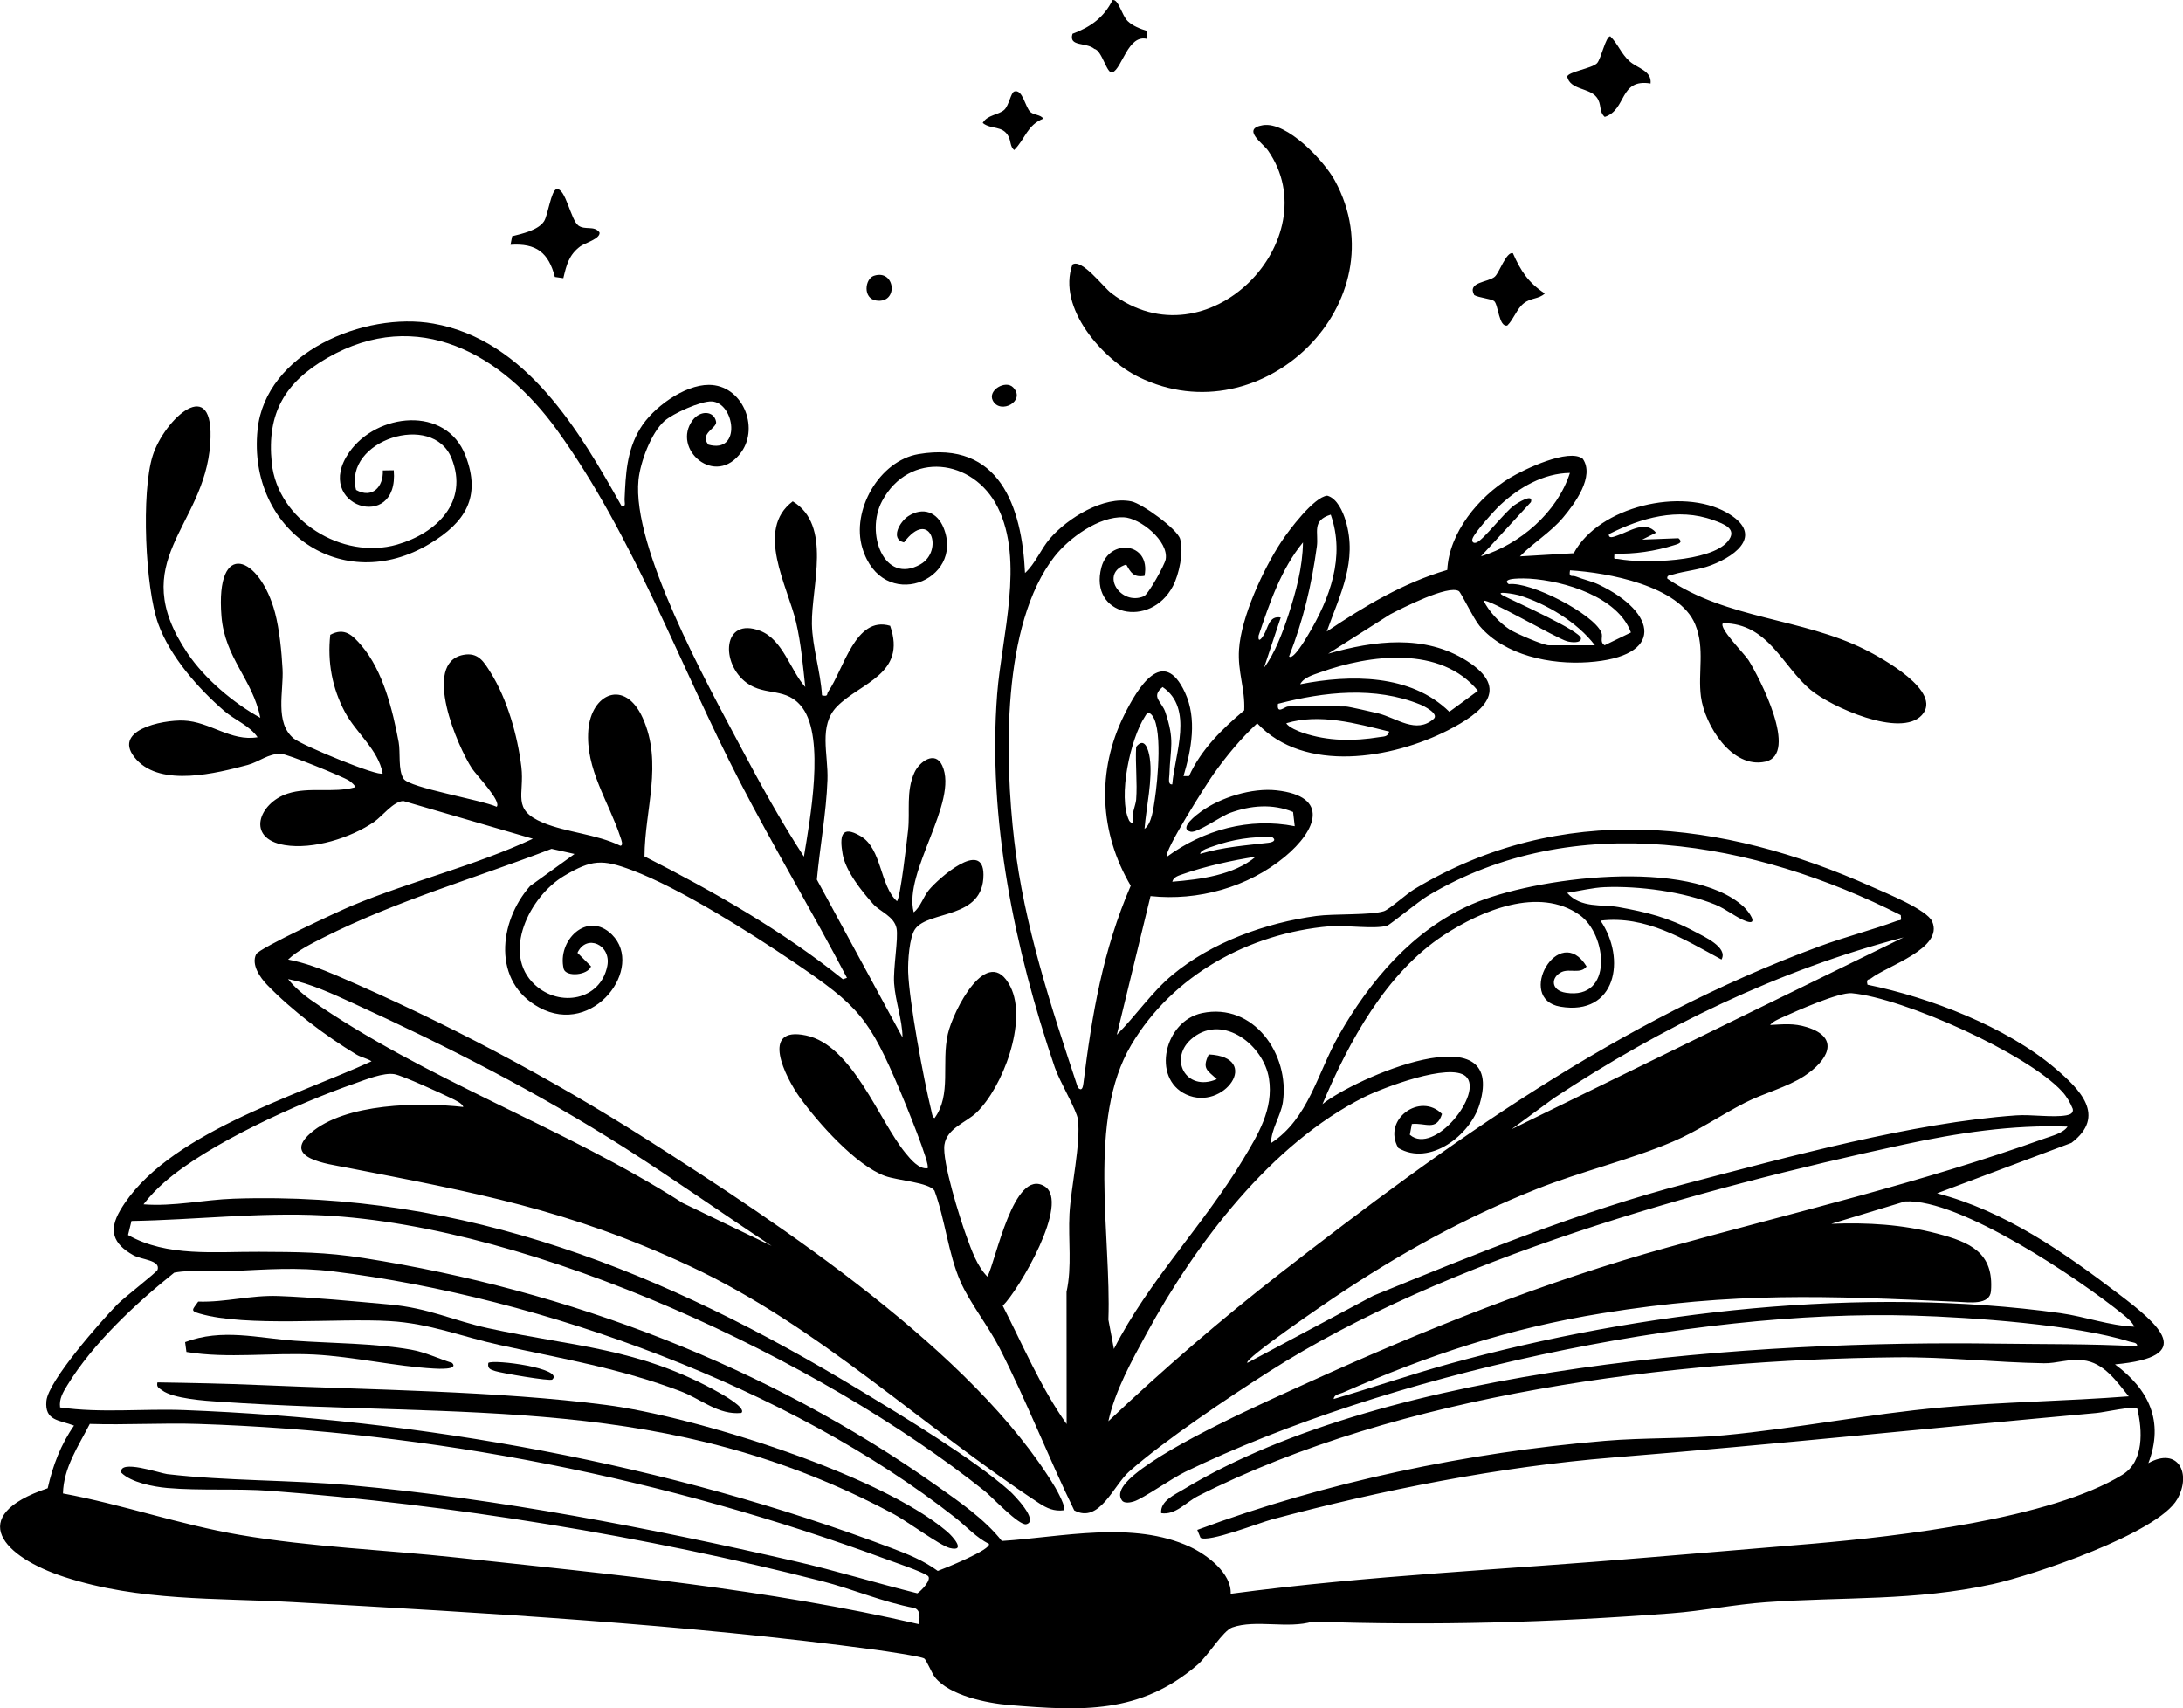<?xml version="1.0" encoding="UTF-8"?>
<svg id="Layer_2" data-name="Layer 2" xmlns="http://www.w3.org/2000/svg" viewBox="0 0 907.95 710.46">
  <g id="Logo_Text_Black" data-name="Logo Text Black">
    <g>
      <path d="M421.82,38.06c3.57-1.17,4.58,6.68,6.77,8.54,1.56,1.32,4.04.97,5.38,2.73-6.87,2.74-7.5,8.46-12.17,13.08-1.73-1.47-1.32-3.79-2.37-5.73-2.49-4.62-7.15-2.69-10.7-5.53,1.87-3.42,6.6-3.32,8.96-5.47,1.96-1.79,2.74-7.15,4.14-7.61Z"/>
      <g>
        <path d="M446.05,110.03c3.9-2.61,12.83,9.39,16.19,11.94,40.24,30.59,90.64-22.78,65.14-59.37-2.06-2.95-11.21-9.02-2.15-10.52,10.04-1.66,25.57,14.9,30.02,23.13,27.21,50.24-30.12,106.83-81.6,81.62-14.98-7.34-34.09-28.78-27.61-46.79Z"/>
        <path d="M234.3,115.7l-3.52-.51c-2.6-10.07-7.74-14.14-18.45-13.37l.69-3.57c4.06-1.01,10.81-2.49,13.25-6.2,1.63-2.49,2.93-12.82,5.17-13.35,3.75-.88,5.95,12.88,9.14,15.13,2.84,2,6.5-.15,8.76,2.81.54,2.63-6.1,4.41-8.01,5.84-4.72,3.53-5.71,7.7-7.03,13.22Z"/>
        <path d="M686.5,34.73c-13.13-2.17-9.85,10.95-19.06,13.89-2.61-2.35-1.07-5.22-3.39-8.2-3.11-4-10.94-2.95-12.24-8.56.47-2.03,10.25-3.38,12.4-5.54,1.7-1.7,3.61-11.22,5.52-11.23,3.34,3.32,4.39,7.12,8.06,10.42,3.23,2.91,9.27,3.87,8.71,9.22Z"/>
        <path d="M477.07,12.87l.11,3.35c-8.01-2.19-10.47,12.31-14.48,13.88-2.35.92-4.29-9.11-7.54-9.78-3.44-2.87-10.82-.76-9.08-6.27,7.52-2.82,13.03-6.73,16.65-14.01,2.43-.58,3.84,6.36,6.29,8.72,2.15,2.08,5.24,3.23,8.04,4.11Z"/>
        <path d="M621.46,125.23c-1.14-.96-6.43-1.4-8.29-2.5-3.08-5.53,5.76-5.24,8.53-7.64,1.93-1.67,4.75-10.48,7.53-9.79,3.3,7.42,6.38,12.22,13.29,16.77-2.59,2.41-5.64,1.68-8.68,4.02s-4.19,6.61-6.92,9.28c-3.53.87-3.73-8.68-5.47-10.14Z"/>
        <path d="M363.46,114.71c8.92-2.95,10.41,11.61,1.03,10.29-5.75-.81-4.77-9.05-1.03-10.29Z"/>
        <path d="M421.36,161.11c5.52,5.66-5.32,11.48-8.43,5.5-2.24-4.32,5.31-8.69,8.43-5.5Z"/>
        <path d="M258.62,210.55c1.89.31,1.09-1.56,1.15-2.86.48-10.55.83-20.04,6.46-29.42,5.2-8.66,18.3-18.22,28.61-18.2,13.83.04,21.05,17.35,13.51,27.93-10.73,15.07-29.25-1.31-20.22-13.29,3.13-4.15,8.9-3.9,9.71.72.46,2.6-7.12,4.94-3.2,9.5,13.93,3.88,10.95-17.45,1.39-17.97-4.51-.24-16.19,5.04-19.67,8.13-5.57,4.95-10.05,17.11-10.8,24.48-2.83,28.08,28.41,84.5,42.18,110.48,8.31,15.68,16.91,31.37,26.63,46.24,2.51-15.37,8.81-49.16-.59-61.87-6.57-8.88-15.3-4.65-23.17-10.37-11.1-8.08-10.11-27.66,5.51-21.7,9.54,3.64,12.56,16.46,18.81,23.39-.97-8.91-1.77-18.1-3.8-26.84-3.52-15.15-17.18-38.53-1.41-50.38,16.48,9.92,7.71,35.44,7.97,50.99.17,9.76,3.64,19.9,4.19,29.7,2.77.63,1.87-.5,2.57-1.51,6.5-9.35,11.31-31.73,25.77-27.43,7.01,20.06-12.31,23.65-22.04,33.52-7.89,8.01-3.61,19.83-4.02,30.69-.51,13.81-3.15,27.62-4.41,41.36l35.63,65.66c-.11-7.56-2.99-15.01-3.5-22.51-.43-6.28,1.84-18.75,1.01-22.9-1-4.99-6.92-6.96-9.69-10.06-4.79-5.36-11.51-13.73-12.73-20.8-1.25-7.2-.78-12.33,7.47-7.48,8.93,5.25,7.95,20.55,15.12,27.07,1.39-1.09,4.18-25.48,4.63-29.51.87-7.8-.93-16.15,2.63-23.98,2.1-4.61,8.65-9.27,11.57-2.91,6.95,15.11-16.24,44.18-11.86,61.02,2.87-2.22,3.9-6.35,6.32-9.28,4.01-4.87,22.67-21.3,22.69-6.35.02,18.7-22.8,14.71-28.42,22.59-2.43,3.41-3.05,13.45-2.9,17.9.42,12.27,6.5,45.01,9.6,57.5.24.98.42,2.9,1.37,3.24,7.14-9.76,2.78-22.75,5.53-34.96,2.17-9.63,16.64-38.3,26.02-19.73,7.26,14.38-3.2,41.97-14.14,52.42-4.35,4.15-12.25,6.48-13.29,13.33-1.05,6.83,6.42,30.58,9.17,38.12,2.1,5.74,4.38,12.39,8.7,16.75,3.53-6.61,10.92-45.28,23.72-37.61,10.95,6.56-10.68,43.23-17.34,49.73,8.45,16.54,15.84,34.05,26.57,49.2l-.04-54.99c2.33-10.61.66-21.56,1.22-32.33.57-10.94,4.8-29.51,3.51-39.4-.51-3.9-7.6-15.73-9.61-21.61-16.68-49.03-28.01-103.46-23.97-155.3,1.87-23.96,11.4-55.42.2-77.72-10.19-20.29-36.81-23.52-48.06-2.55-7.1,13.24.76,34.95,15.93,26.34,9.87-5.6,4.12-23.71-6.83-9.13-5.85-1.4-1.76-8.65,1.8-10.94,6.12-3.94,12.03-1.69,14.68,4.89,8.9,22.07-25.55,35.72-33.8,8.36-4.69-15.55,6.97-36.28,23.4-39.05,33.45-5.64,42.97,21.64,44.26,49.47,4.4-4.01,6.48-9.86,10.43-14.42,7.31-8.43,22.28-17.77,33.82-15.38,4.47.92,19.04,11.47,20.26,15.59,1.57,5.33-.38,14.71-2.99,19.67-9.39,17.82-35.05,12.31-29.76-7.79,3.23-12.3,20.71-10.5,17.95,3.51-4.55.72-5.65-1.27-7.61-4.71-11.22,3.44-2.49,17.37,7.35,13.19,1.82-.77,8.68-13.04,9.07-15.4,1.26-7.6-10.63-17.15-17.48-17.45-10.28-.45-22.71,8.58-28.8,16.37-22.09,28.28-20.68,84.23-16.7,118.3,4.1,35.2,15.37,69.09,26.45,102.54,1.68,1.72,2.09-.13,2.29-1.72,3.62-28.86,8.05-55.25,19.69-82.24-13.06-22.19-14.24-47.75-2.77-70.89,5.66-11.43,16.26-29.09,25.35-9.45,5.06,10.92,2.67,23.64-.63,34.75h2.29c5.01-11.06,13.83-19.69,22.96-27.36.42-8.99-2.78-15.95-2.16-25.31.9-13.61,10.08-33.41,17.61-44.85,3.13-4.76,13.59-18.64,19.08-19.12,4.09,1.06,6.54,6.69,7.67,10.43,5.04,16.8-2.38,30.71-7.87,46.07,15.63-10.52,31.89-20.28,50.13-25.62.72-15.49,13.08-30.43,25.96-38.23,5.86-3.55,24.62-12.55,30.4-7.99,5.05,7.3-3.3,18.6-8.19,24.42-5.28,6.28-12.31,10.36-17.94,16.17l22.37-1.32c10.5-19.58,45.01-27.45,63.56-16.95,15.22,8.62,5.22,17.52-6.49,21.97-5.14,1.95-10.75,2.32-15.84,3.84-1.1.33-2.63.21-2.3,1.71,24.83,16.88,55.97,16.39,82.15,29.46,6.97,3.48,32.6,17.53,23.71,27.3-8.81,9.68-37.83-3.45-46.28-10.5-11.73-9.79-17.55-27.71-36.45-27.73-1.92,1.98,8.88,12.62,10.63,15.39,4.51,7.16,21.06,39.05,7.04,42.2-13.97,3.14-25.28-15.26-26.83-27.04-1.32-10.06,1.75-19.9-2.37-30.02-6.57-16.11-36.54-21.6-52.08-22.51-.59,3.27.78,1.9,2.54,2.6,3.1,1.24,6.38,1.88,9.44,3.34,24.38,11.65,27.59,30.07-4.42,32.27-15.55,1.07-34.67-2.73-45.15-15.07-2.49-2.93-7.73-13.93-8.65-14.5-4.4-2.73-23.5,7.04-28.55,9.66l-25.81,16.38c19.09-5.44,40.13-8.22,57.72,3,18.57,11.83,6.33,21.59-7.95,28.88-23.08,11.78-59.6,18.04-79.27-2.93-6.83,6.34-12.77,13.54-18.18,21.13-2.68,3.77-20.95,32.43-19.39,34.38,15.34-11.24,34.3-16.45,53.18-12.72l-.69-5.92c-8.55-3.54-17.66-2.74-26.23.39-3.88,1.42-13.73,8.5-16.39,7.82-5.32-1.36,2.96-7.38,4.3-8.35,8.17-5.94,21.29-9.96,31.37-8.86,22.48,2.46,16.63,16.76,3.56,27.6-15.37,12.76-36.21,18.5-55.9,16.39l-14.02,57.68c7.98-7.96,14.38-17.61,23.1-24.88,16.38-13.66,38.91-21.7,59.89-24.54,7.31-.99,22.64-.25,28.08-1.98,2.28-.72,9.41-7.22,12.75-9.22,61.01-36.61,127.75-28.91,190.34-.88,5.58,2.5,22.8,9.45,24.96,14.38,4.92,11.2-18.83,18.46-25.44,23.66-.94.74-2.11-.03-1.46,2.64,25.91,5.28,57.71,17.47,78.03,34.74,10.31,8.76,21.49,19.83,6.81,31.03l-55.91,20.98c28.18,7.35,52.65,24.46,75.53,41.87,16.81,12.79,32.76,26.11-1.52,29.28,14.06,10.38,20.52,23.71,13.88,41.07,12.35-6.93,18.04,4.32,12.04,14.95-8.08,14.32-60.43,31.81-76.8,35.39-32.52,7.11-61.7,5.2-94.26,7.51-13.08.93-26.26,3.62-39.34,4.61-50.36,3.82-98.67,5.22-149.22,3.43-10.2,3.14-23.73-.97-33.41,2.44-3.98,1.4-9.91,11.6-14.52,15.56-23.94,20.55-48.16,19.19-78.06,16.74-9.47-.77-25.13-3.94-31.16-11.63-1.22-1.55-3.57-7.25-4.4-7.74-1.53-.91-16.99-3.18-20.12-3.6-79.06-10.69-162.91-15.39-242.66-19.86-32.17-1.8-63.39-.25-94.81-10.43-25.34-8.21-41.64-25.28-6.99-36.92,2.08-9.35,5.45-18.22,10.95-26.06-6.14-2.38-12.28-1.9-11.49-10.26s22.55-33.01,29.41-40.06c2.85-2.93,16.5-13.43,16.83-14.49,1.26-4.07-6.65-4.12-10.12-6.07-8.53-4.8-10.29-10.35-5.43-18.64,18.48-31.56,72.97-47.46,104.55-62-1.97-1.27-4.3-1.61-6.38-2.86-12.72-7.66-26.7-18.24-37.03-28.9-2.92-3.02-6.74-8.43-4.59-12.78,1.24-2.52,34.7-18.05,39.93-20.22,24.57-10.22,51.11-16.56,75.15-27.79l-53.82-15.69c-4.15.06-8.83,6.34-12.19,8.66-9.66,6.67-25.48,11.62-37.21,9.66-16.31-2.73-10.74-17.48,1.19-21.4,9.01-2.95,18.93-.11,28.02-2.63.49-.49-1.72-2.33-2.42-2.77-2.81-1.79-25.59-11.06-28.27-11.15-5.39-.17-9.13,3.35-13.9,4.62-12.98,3.46-35.79,9.26-46.25-2.2-11.07-12.13,10.67-16.63,19.66-16.26,10.91.45,19.55,8.81,30.7,6.94-3.34-4.88-9.35-7.06-13.89-10.96-10.79-9.29-22.54-22.68-27.42-36.2-5.44-15.07-7.14-54.69-2.32-69.92,4.83-15.24,26.01-34.76,23.94-4.96-2.43,34.99-35.48,48.45-9.49,87.04,7.19,10.68,19.09,20.74,30.32,26.92-3.12-15.92-14.77-24.8-16.16-42.24-2.61-32.64,16.02-25.02,22.28-1.46,1.83,6.9,2.75,16.32,3.13,23.47.5,9.2-3.39,22.28,4.68,28.86,3.54,2.89,35.44,16.04,36.96,14.5-1.81-9.87-11.01-16.8-15.64-25.41-5.38-10-7.39-20.95-6.16-32.25,5.96-3.19,9.27.15,13.03,4.55,8.93,10.45,12.94,26.83,15.42,40.1.8,4.27-.34,11.65,2.08,15.27,2.51,3.75,32.37,8.73,38.68,11.61,2.19-2.22-8.44-13.19-10.19-15.83-6.08-9.14-21.01-43.98-3.72-47.34,6.23-1.21,8.57,2.83,11.37,7.3,6.96,11.1,11.23,26.28,12.81,39.24,1.41,11.61-4.25,17.77,9.09,23.29,9.75,4.03,22.13,4.71,32.09,9.55,1.36-.1.38-2.48.04-3.51-4.82-14.76-14.63-28.41-13.37-44.56,1.19-15.26,15.18-21.51,22.59-5.15,8.55,18.89.85,38.31.77,57.65,28.7,14.57,57.36,30.86,82.51,51.07l1.71-.56c-14.32-27.42-30.3-54.01-44.54-81.53-25.01-48.35-44.14-102.06-75.94-146.14-22.88-31.73-58-51.83-95.65-30.17-17.51,10.08-25.26,22.84-23.11,43.69,2.45,23.8,29.29,40.52,52.15,33.94,16.47-4.74,29.88-17.82,22.64-35.87-7.86-19.61-45.05-7.43-39.73,13.14,6.7,3.77,11.44-1.25,11.13-8.1l4.55-.07c2.31,26.36-34.12,14.84-18.51-7.52,11.38-16.3,40.22-19.57,48.34,1.4,6.7,17.31-.19,27.85-14.89,36.69-36.4,21.89-75.78-5.71-71.6-47.32,3.24-32.26,44.48-49.32,73.13-44.26,38.68,6.84,60.81,44.77,78.37,76.05ZM652.95,196.69c-11.06.19-21,5.97-28.92,13.28-2.49,2.29-10.53,11.32-11.54,13.92-.54,1.39.31,2.31,1.71,1.71,3.05-1.31,11.54-12.57,15.7-15.53,1.1-.78,8-5.17,6.85-1.25l-20.8,22.57c16.21-5,31.69-18.19,37-34.68ZM536.16,273.02c1.65,1.77,7.15-7.7,7.86-8.89,9.06-15.17,15.61-32.52,9.46-50.09-8.07,2.51-4.97,7.36-5.78,13.29-2.21,16.15-5.64,30.53-11.55,45.69ZM718.52,225.27c4.48-5.28-1.6-7.39-5.96-8.96-14.75-5.32-29.95-.94-43.4,5.84-.24,2.17,2.36.97,3.48.59,5.13-1.7,11.71-6.5,16.14-1.19l-5.75,2.88,15.05-.58c2.24,1.88-.32,2.42-1.78,2.89-7.71,2.47-16.75,3.83-24.83,3.5-.26,3.03-.15,1.92,1.74,2.27,10.38,1.93,38.12,1.24,45.32-7.24ZM525.76,277.65c4.32-5.53,7.82-14.86,10.06-21.74,3.2-9.82,5.96-19.89,6.11-30.32-9.12,11.1-13.94,25.36-18.46,38.79-.3,3.35,1.4.95,2.11-.21,1.89-3.05,2.18-8.27,7.1-7.34l-6.92,20.81ZM627.51,242.95c9.23-1.15,35.23,12.44,38.5,20.04.87,2.01-.87,3.94,1.38,5.38l10.94-5.31c-5.36-14.79-27.69-21.47-42.16-22.4-1.17-.08-12.47-.59-8.66,2.29ZM663.36,268.4c-7.35-9.66-20.18-17.32-31.75-20.87-1.06-.33-11-2.19-6.13.33,4.4,2.28,32.03,14.59,32.07,17.65.03,2.16-4.17,1.66-5.8,1.2-4.5-1.27-33.22-18.1-34.65-16.81,2.12,4.37,6.62,9.17,10.7,11.84,2.53,1.66,14.11,6.66,16.47,6.66h19.08ZM540.78,284.58c20.85-4.09,45.93-4.33,62.03,11.46l11.89-8.72c-15.49-18.87-44.83-15.13-65.58-7.69-2.8,1.01-6.91,2.12-8.34,4.94ZM487.57,326.23c1.06-12.79,9.03-31.56-4.02-40.48-5.05,4.11-.34,6.03,1.13,10.42,4.02,11.97,2.06,14.58,1.69,25.97-.04,1.29-.73,4.39,1.2,4.08ZM535.58,293.85c7.86-.43,16.34,0,24.29,0,.98,0,11.39,2.36,13.34,2.85,7.8,1.96,15.74,8.7,23.06,2.32,2.48-2.16-4.24-5.46-5.52-5.98-18.93-7.69-39.97-5.32-59.21-.33-.62,4.63,2.81,1.21,4.05,1.15ZM472.55,332.6c.55-7.14-.4-14.77,0-21.98,3.5-4.36,5.14,1.07,5.67,4.74,1.26,8.74-1.5,20.44-2.19,29.39,3.04-2.17,3.73-8.81,4.3-12.46,1.06-6.83,3.67-31.65-1.99-35.56-.9-1.13-1.69.61-2.16,1.33-5.96,9.05-11.35,33.39-6.54,43.24.26.54,1.5,1.47,1.74,1.14-1.12-3.44.98-7.41,1.17-9.83ZM577.78,304.27c-13.76-3.37-28.87-7.67-42.78-3.47.84,1.69,5.23,3.43,6.96,4.01,10.49,3.5,20.93,3.52,31.78,1.77,1.72-.28,3.57-.06,4.04-2.31ZM529.21,348.22c-8.28-.43-16.78.95-24.58,3.74-1.46.52-5.24,1.51-5.47,3.18,9.74-2.89,18.46-3.45,28.35-4.61,1.72-.2,3.54-.92,1.71-2.31ZM790.57,380.62c-60.51-30.61-135.71-44.67-196.95-7.89-3.23,1.94-15.66,11.97-16.65,12.27-5.35,1.58-17.46-.32-24.03.25-33.44,2.9-65.21,20.29-82.46,49.39-18.4,31.03-8.21,79.52-9.48,114.26l2.29,12.15c14.41-28.37,37.37-51.6,53.69-78.75,6.21-10.33,12.81-21.03,10.8-33.75-2.16-13.7-18.8-26.89-31.51-17.04-10.77,8.34-3.16,22.92,9.82,17.33-3.96-3.71-6.26-4.3-3.35-10.29,22.35,1.09,6.22,23.86-9.38,16.66-14.55-6.71-9.09-30.58,6.63-33.86,21.33-4.45,36.5,17.06,33.58,37.05-.81,5.53-4.93,11.42-4.93,17.04,15.62-10.21,19.28-29.11,28.14-44.73,12.9-22.75,30.9-43.96,55.29-54.58,26.02-11.32,90.73-19.62,113.16,1,1.98,1.82,6.57,8,.97,6-3.94-1.4-8.25-5.04-12.8-6.89-13.29-5.4-31.7-7.83-46.03-7.26-4.79.19-10.74,1.6-15.56,2.37,5.73,6.51,14.44,4.7,21.25,5.91,11.78,2.1,20.9,4.36,31.56,10.07,4.08,2.19,14.22,6.67,11.38,11.75-15.73-8.51-31.49-18.44-50.32-16.17,10.84,15.87,6.45,39.72-16.71,35.78-18.91-3.22-.56-35.53,10.92-16.72-2.54,3.32-7.06.73-10.41,2.32-4.45,2.11-4.65,7.62,1.82,8.61,19.83,3.06,17.15-24.23,5.71-32.33-16.99-12.03-40.98-1.78-56.45,8.33-24.03,15.7-39.62,44.45-50.52,70.34,13.08-10.67,76.92-38.64,65.35.02-3.86,12.89-20.72,25.97-33.83,18.19-6.81-11.89,9.18-23.31,18.2-14.13-2.34,7.38-6.99,3.51-12.55,4.18l-.84,4.46c10.15,8.87,30.94-17.57,23.25-24.31-6.65-5.83-34.58,4.81-42.27,8.67-38.74,19.43-69.98,60.79-90.38,98.15-6.21,11.36-13.26,24.09-15.98,36.64,22.95-21.69,46.87-42.37,71.81-61.77,69.66-54.19,140.49-105.02,223.95-135.75,10.57-3.89,21.66-6.73,32.21-10.58,1.6-.58,1.97.4,1.6-2.41ZM238.93,355.17l-9.52-2.13c-31.77,12.22-64.52,21.56-94.99,36.95-4.8,2.43-10.73,5.37-14.59,9.1,6.95,1.29,13.97,3.97,20.44,6.75,44.6,19.2,88.49,42.38,129.35,68.43,55.02,35.08,135.32,88.03,169.19,144.25.88,1.47,4.78,8.59,3.67,9.62-4.01.54-7.08-.83-10.33-2.96-49.15-32.24-91.35-73.43-145.38-98.66-50.37-23.53-89.3-30.52-142.92-40.97-7.43-1.45-26.59-3.79-14.8-14.17,14.43-12.7,45.59-12.97,63.63-10.97-.32-1.54-3.63-2.97-5.01-3.65-4.01-1.97-20.33-9.45-23.62-10-4.56-.76-11.92,2.27-16.45,3.85-23.42,8.15-60.76,24.96-79.21,41.08-3.12,2.72-6.21,5.9-8.7,9.21,12.54.98,25.09-1.93,37.54-2.35,96.25-3.27,179.88,30.92,260.45,79.67,17.94,10.85,47.08,28.43,62.22,41.87,1.76,1.56,12.39,12.48,6.95,13.85-2.97.75-14.35-11.44-17.36-13.84-68.44-54.63-187.18-110.17-275.16-114.6-26.64-1.34-53.13,1.86-79.65,2.32l-1.43,5.83c16.13,9.22,36.37,6.88,54.47,6.99,15.84.09,27.41.06,43.56,2.6,85.4,13.44,167.9,44.93,238.35,94.73,9.38,6.63,20.01,13.95,27.05,22.94,25.06-1.61,54.5-8.57,78.26,2.44,7.06,3.27,17.33,10.97,16.92,19.53,57.36-7.68,115.17-10.12,172.88-15.05,23.1-1.97,46.29-3.79,69.38-5.79,35.27-3.06,98.63-10.25,128.62-28.67,9.1-5.59,8.34-18.51,6.19-27.52-1.65-1.2-13.6,1.53-16.85,1.82-67.2,6.08-133.99,13.11-201.21,18.53-47.18,3.8-96.29,13.54-141.93,25.77-4.97,1.33-26.46,9.73-29.63,7.6l-1.34-3.27c53.53-19.94,112.36-32.21,169.43-37.03,16.51-1.4,33.23-.79,49.71-2.33,29.77-2.79,60.25-8.85,90.22-11.55,25.94-2.33,52.09-2.64,78.06-4.64-5.11-6.25-10.34-14.07-19.08-15.02-6.05-.66-10.93,1.35-16.19,1.26-20.47-.34-40.7-2.69-61.34-2.47-93.57,1.01-206.37,15.02-290.44,57.67-5.15,2.61-9.41,8.07-15.39,7.15-.47-5.07,5.56-7.63,9.23-9.85,86.02-52.04,239.66-62.1,338.24-60.66,19.57.28,38.97.02,58.44,1.1.28-1.65-2.01-1.57-3.22-1.96-22.32-7.03-65.8-10.09-89.82-10.8-92.67-2.77-219.24,24.5-302.88,64.99-5.58,2.7-17.44,11.07-21.28,12.28-1.38.44-4.04,1.01-5.02-.41-2.82-3.73,2.74-8.68,5.34-10.84,15.64-12.97,53.11-29.53,72.62-38.41,47.56-21.63,98.41-41.94,148.8-55.91,52.36-14.51,105.78-26.99,157.02-45.37,2.99-1.07,7.7-2.21,9.52-4.93-22.98-.84-45.87,2.66-68.24,7.49-85.8,18.56-189.86,47.18-264.03,94.5-16.88,10.77-43.38,28.52-58.01,41.45-6.55,5.79-12.41,21.89-22.87,16.17-10.84-22.22-19.81-45.49-31.07-67.53-4.66-9.12-12.38-18.8-16.27-27.68-5.11-11.67-6.35-25.78-10.8-37.78-2.35-3.42-15.29-4.19-20.52-6.08-12.15-4.4-27.94-22.19-35.51-32.73-5.96-8.3-16.79-29.8,2.61-25.73,19.3,4.04,30.3,35.38,41.34,48.87,2.16,2.63,5.59,6.85,9.22,6.38,1.36-1.38-9.69-28.06-11.36-32.01-12.93-30.55-17.12-35.35-44.46-53.85-18.04-12.21-47.14-30.61-67.13-38.12-12.33-4.64-16.73-4.43-28.16,2.33-14.45,8.53-26.27,32.36-12.22,45.33,10.37,9.57,27.3,6.41,30.13-7.83,1.74-8.79-8.67-13.53-12.41-5.47l5.64,5.64c-1.35,3.7-10.22,4.52-11.35,1.12-2.94-11.82,9.83-24.5,20.07-14.3,13.67,13.61-7.59,42.63-30.28,30.29-19.53-10.62-16.96-35.56-3.8-50.51l18.47-13.32ZM522.28,356.33c-9.18,1.34-21.5,4.09-30.34,7.24-1.69.6-3.86,1.13-4.36,3.15,11.61-.94,25.53-2.72,34.69-10.39ZM791.73,389.87c-51.91,13.52-100.79,37.33-145.39,66.82l-17.66,12.97,163.05-79.79ZM321.05,518.25c-20.49-13.47-40.69-27.81-61.39-40.96-36.38-23.12-73.28-41.96-112.45-59.88-8.68-3.97-18.01-8.35-27.38-10.2,2.23,2.99,6.3,6.48,9.33,8.59,48.14,33.52,105.32,52.9,154.84,84.57l37.06,17.87ZM518.81,566.83l52.42-27.95c42.78-17.46,85.47-34.94,130.29-46.66,42.15-11.02,94.07-25.32,137.06-28.32,6.4-.45,14.96.98,20.8-.01,1.47-.25,3.11-.85,2.73-2.68-1.1-2.67-2.45-5.07-4.41-7.21-14.64-15.96-66.12-38.95-87.51-40.91-5.28-.48-23.04,7.38-28.98,10.1-1.79.82-3.65,1.56-4.99,3.11,5.55-.27,9.73-.83,15.28.9,14.37,4.49,8.46,14.07-1.01,20.3-7.22,4.75-17.03,7.2-24.71,11.14-10.09,5.18-19.59,11.76-30.05,16.21-17.82,7.58-38.23,12.37-56.63,19.7-30.35,12.08-57.29,27.06-84.34,45.2-2.59,1.73-37.66,25.59-35.95,27.07ZM887.72,551.79c-.96-2.01-3.01-3.71-4.72-5.1-18.14-14.7-67.81-48.24-90.64-47l-30.68,9.3c14.99-.58,29.42.25,43.95,4.05,13.71,3.58,23.71,7.87,22.45,23.93-.47,5.96-9.11,4.68-13.84,4.47-54.67-2.49-92.88-4.13-147.81,4.75-38.79,6.27-72.24,17.36-108.03,33.07-1.41.62-3.42.59-3.73,2.61,16.16-4.71,32.07-10.22,48.32-14.7,79.52-21.89,171.87-32.42,253.96-21.02,10.29,1.43,20.29,5.21,30.78,5.64ZM411.26,642.06c-5.01-2.39-9.43-7.29-14-10.89-68.75-54.1-171.85-91.69-258.49-102.35-15.42-1.9-27.56-.84-42.66-.15-7.85.36-15.85-.78-23.64.64-15.85,12.66-33.88,29.44-44.5,46.88-1.77,2.91-3.44,5.59-2.98,9.17,17.01,2.44,34.36.46,51.52,1.11,98.85,3.78,201.67,22.41,294.22,57.36,6.98,2.64,13.26,5.12,19.31,9.54,2.1-.73,22.83-9.06,21.22-11.31ZM382.34,675.57c0-2.52.79-5.61-1.91-6.75-13.15-2.44-25.73-7.91-38.54-11.19-73.04-18.7-154.35-31.89-229.59-37.57-13.69-1.03-29.14.01-42.76-1.19-5.74-.51-15.01-2.29-19.09-6.36-1.2-5.81,16.11.24,19.08.59,24.74,2.89,51.28,2.38,76.31,4.64,61.47,5.56,124.58,17.82,184.68,31.58,17.2,3.94,33.94,9.12,51.03,13.36,1.47-.88,6.38-5.91,4.25-7.34-2.85-1.91-13.41-5.43-17.39-6.9-91.33-33.63-188.64-53.07-286.12-56.21-14.95-.48-30,.49-44.95,0-4.71,9.22-10.92,18.2-11.15,28.92,24.84,4.61,48.56,12.98,73.55,17.24,29.85,5.09,60.05,6.18,90.04,9.41,64.48,6.94,129.38,13.1,192.56,27.75Z"/>
        <path d="M65.48,574.95c14.05.22,28.21.49,42.25,1.1,46.04,2.02,99.24,2.43,144.36,8.29,36.8,4.78,113.61,28.74,141.72,52.58,2.61,2.21,8.19,8.64,1.2,6.92-3.95-.98-17.76-11.14-23.05-13.98-94.09-50.47-178.63-39.92-280.46-46.84-6.15-.42-19.46-1.27-24.11-4.8-1.31-.99-2.37-1.22-1.91-3.28Z"/>
        <path d="M308.32,587.66c-9.46.98-16.85-5.83-25.13-8.97-25.45-9.65-49.3-13.56-75.51-19.32-15.75-3.46-28.8-8.92-45.59-9.92-21.87-1.31-59.52,2.56-79.05-3.11-4.04-1.17-3-1.57-.59-4.99,11.55.34,21.63-2.74,33.38-2.32,13.91.5,32.08,2.26,46.2,3.53,16.4,1.48,26.41,6.67,41.03,9.86,35.41,7.73,62.54,8,95.88,26.71,1.1.62,11.76,6.46,9.39,8.53Z"/>
        <path d="M188.05,566.86c2.89,3.01-6.26,2.41-7.56,2.34-15.86-.87-33.54-4.98-49.69-5.82-17.66-.91-36.02,1.76-53.26-1.09l-.55-4.09c15.31-5.82,30.42-1.64,45.68-.57s33.07,1.01,48.33,3.72c5.91,1.05,11.4,3.72,17.06,5.51Z"/>
        <path d="M229.68,573.78c-.89.79-21.29-2.73-23.64-3.52-1.89-.64-3.37-.86-2.94-3.41,2.24-1.62,31.8,2.3,26.59,6.93Z"/>
      </g>
    </g>
  </g>
</svg>